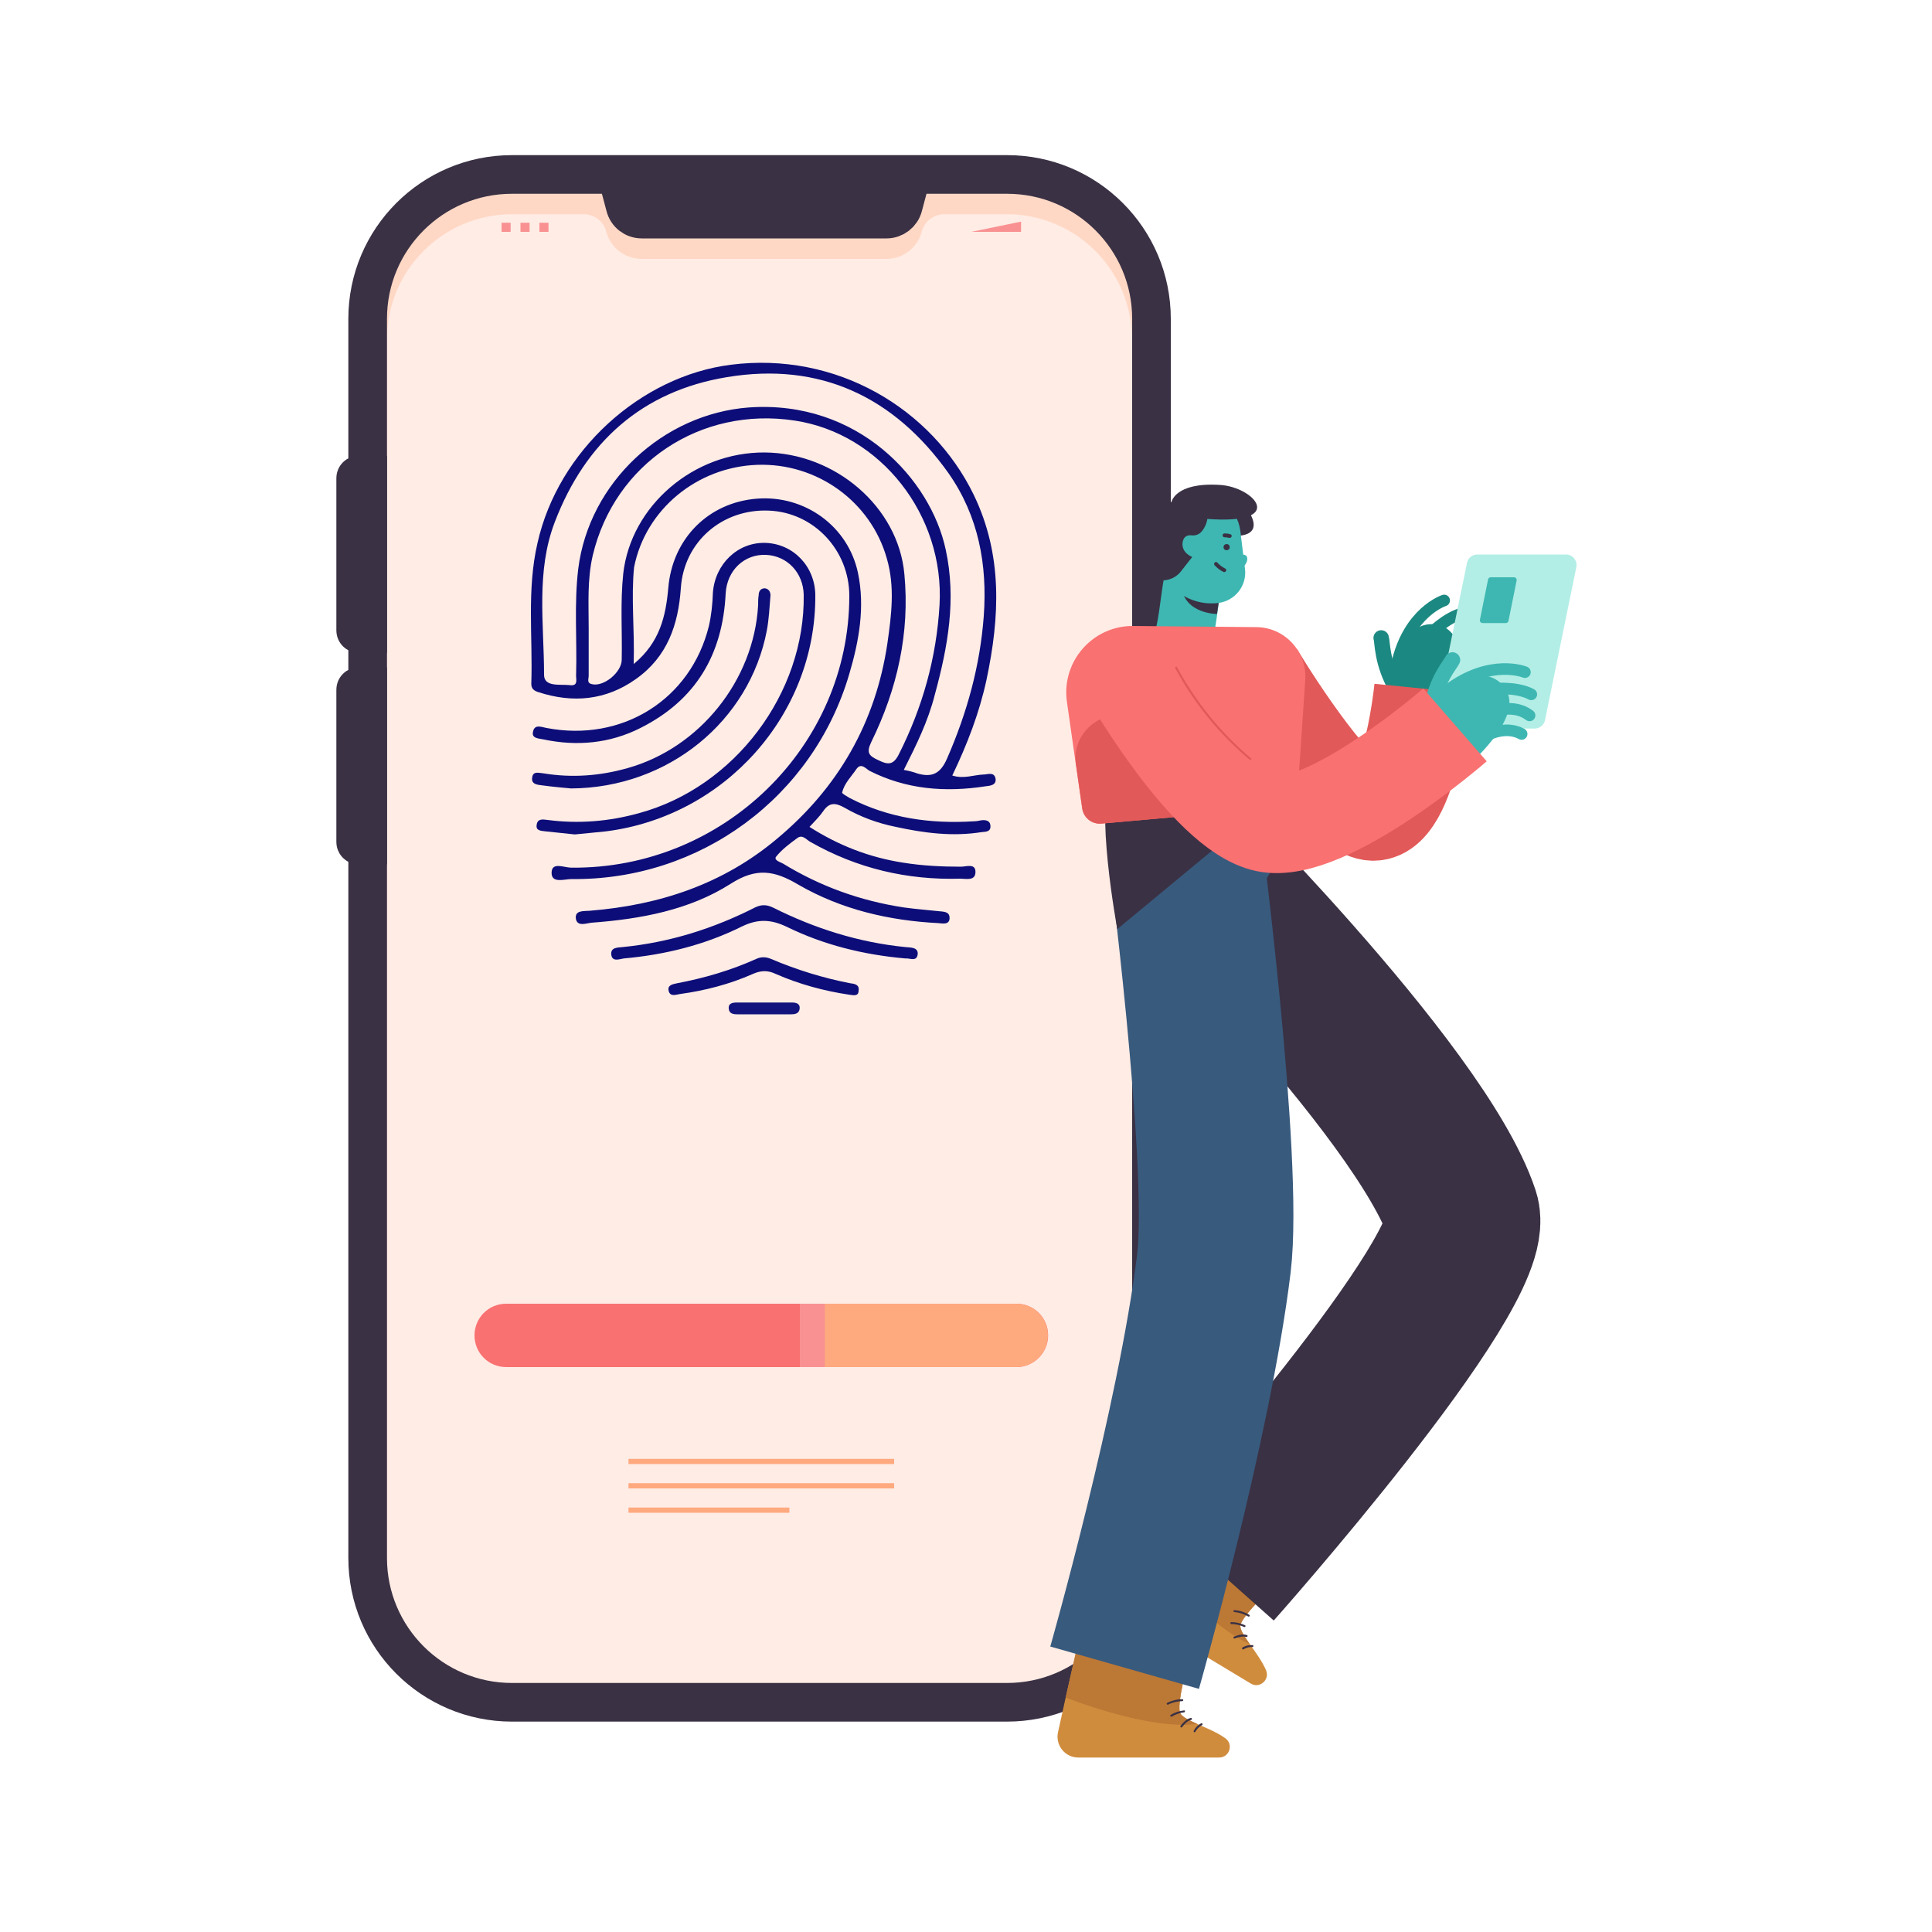 <?xml version="1.0" encoding="utf-8"?>
<!-- Generator: Adobe Illustrator 25.4.1, SVG Export Plug-In . SVG Version: 6.00 Build 0)  -->
<svg version="1.1" id="Layer_1" xmlns="http://www.w3.org/2000/svg" xmlns:xlink="http://www.w3.org/1999/xlink" x="0px" y="0px"
	 viewBox="0 0 1000 1000" style="enable-background:new 0 0 1000 1000;" xml:space="preserve">
<style type="text/css">
	.st0{fill:#3A3144;}
	.st1{fill:#D08C3D;}
	.st2{fill:#BC7835;}
	.st3{fill:#E25959;}
	.st4{fill:none;stroke:#3A3144;stroke-width:80;stroke-linejoin:round;stroke-miterlimit:10;}
	.st5{fill:#FFECE5;}
	.st6{fill:#FFD8C5;}
	.st7{fill:none;stroke:#3A3144;stroke-width:20;stroke-miterlimit:10;}
	.st8{fill:#3A3144;stroke:#3A3144;stroke-width:20;stroke-miterlimit:10;}
	.st9{fill:#F99192;}
	.st10{fill:none;stroke:#1B8981;stroke-width:8;stroke-linecap:round;stroke-miterlimit:10;}
	.st11{fill:#1B8981;}
	.st12{fill:none;stroke:#1B8981;stroke-width:6;stroke-linecap:round;stroke-miterlimit:10;}
	.st13{fill:#B2EEE6;}
	.st14{fill:#3EB7B2;}
	.st15{fill:none;stroke:#E25959;stroke-width:50;stroke-miterlimit:10;}
	.st16{fill:none;stroke:#385A7D;stroke-width:80;stroke-miterlimit:10;}
	.st17{fill:#385A7D;}
	.st18{fill:none;stroke:#3EB7B2;stroke-width:30;stroke-miterlimit:10;}
	.st19{fill:#F97171;}
	.st20{fill:none;stroke:#3EB7B2;stroke-width:8;stroke-linecap:round;stroke-miterlimit:10;}
	.st21{fill:none;stroke:#3EB7B2;stroke-width:6;stroke-linecap:round;stroke-miterlimit:10;}
	.st22{fill:none;stroke:#F97171;stroke-width:50;stroke-miterlimit:10;}
	.st23{fill:#FFA97F;}
	.st24{fill:#0D0D79;}
	.st25{fill:#0F0F7A;}
	.st26{fill:#0D0D7A;}
	.st27{fill:#12137C;}
</style>
<g>
	<path class="st0" d="M638,277.3c0,0,17.7,1.8,8-13.2c-8.8-13.6-17.5,1.7-17.5,1.7"/>
	<g>
		<g>
			<path class="st1" d="M679.2,802.1c0,0-37.2,32.7-37.2,39.5c0,4.6,9.4,13.9,13.3,22.9c2.1,4.9-3.3,9.7-7.9,6.9L585,833.8
				c-5.9-3.5-7-11.6-2.2-16.6c16.1-16.9,49-51.4,63.5-65.2"/>
			<path class="st2" d="M643.3,759l-2.8-1.4c-12.2,12-30.7,31.2-45.1,46.4c11.3,14.3,32.6,38.7,51.4,46.9c-2.6-3.8-4.8-7-4.8-9.2
				c0-4.5,16-20.1,27-30.3C660.2,786.1,643.3,759,643.3,759z"/>
			<path class="st3" d="M646.2,752l32.9,50.1c0,0-8.5,7.5-17.3,16c-11.2-9.7-29.1-25.4-43.5-38C629.2,768.9,639.6,758.3,646.2,752z"
				/>
			<g>
				<g>
					<path class="st0" d="M653.7,812.4c0.6,0,0.6-1,0-1C653.1,811.4,653.1,812.4,653.7,812.4L653.7,812.4z"/>
				</g>
			</g>
			<g>
				<g>
					<path class="st0" d="M647.8,817.9c0.6,0,0.6-1,0-1C647.2,816.9,647.2,817.9,647.8,817.9L647.8,817.9z"/>
				</g>
			</g>
		</g>
		<g>
			<g>
				<path class="st0" d="M638.9,834.4c2.6,0.2,5,1,7.2,2.3c0.6,0.3,1.1-0.5,0.5-0.9c-2.4-1.4-5-2.2-7.7-2.4
					C638.3,833.3,638.3,834.3,638.9,834.4L638.9,834.4z"/>
			</g>
		</g>
		<g>
			<g>
				<path class="st0" d="M637.3,840.6c2.3,0,4.5,0.5,6.6,1.5c0.6,0.3,1.1-0.6,0.5-0.9c-2.3-1-4.6-1.6-7.1-1.6
					C636.7,839.6,636.7,840.6,637.3,840.6L637.3,840.6z"/>
			</g>
		</g>
		<g>
			<g>
				<path class="st0" d="M639,848.1c2-0.7,4-1.4,6.1-0.8c0.6,0.2,0.9-0.8,0.3-1c-2.3-0.7-4.5,0-6.6,0.8
					C638.2,847.3,638.4,848.3,639,848.1L639,848.1z"/>
			</g>
		</g>
		<g>
			<g>
				<path class="st0" d="M643.6,853.7c1.5-0.9,3-1.3,4.7-1.2c0.6,0,0.6-1,0-1c-1.9-0.1-3.7,0.3-5.3,1.3
					C642.6,853.1,643.1,854,643.6,853.7L643.6,853.7z"/>
			</g>
		</g>
	</g>
	<path class="st4" d="M600.4,431c0,0,134.9,132.9,156.4,197.5c9.8,29.4-127.4,183.7-127.4,183.7"/>
	<g>
		<g>
			<path class="st5" d="M521.2,881.1H265c-41.2,0-74.7-33.4-74.7-74.7V165c0-41.2,33.4-74.7,74.7-74.7h256.3
				c41.2,0,74.7,33.4,74.7,74.7v641.5C595.9,847.7,562.5,881.1,521.2,881.1z"/>
			<path class="st6" d="M547.9,95.2c-8.4-2.8-17.4-4.3-26.7-4.3H265c-9.3,0-18.3,1.5-26.7,4.3c-28.1,10.7-48,37.9-48,69.7v641.5
				c0,33.3,21.9,61.6,52,71.2c-24.5-9.2-42-32.9-42-60.6V175.6c0-35.7,29-64.7,64.7-64.7h37.2c5.5,0,10.2,3.7,11.6,9v0
				c2.2,8.3,9.7,14.1,18.3,14.1h126.7c8.6,0,16.1-5.8,18.3-14.1v0c1.4-5.3,6.2-9,11.6-9h32.5c35.7,0,64.7,29,64.7,64.7v641.5
				c0,27.7-17.5,51.4-42,60.6c30.2-9.6,52-37.8,52-71.2V165C595.9,133.1,576,106,547.9,95.2z"/>
			<path class="st7" d="M521.2,881.1H265c-41.2,0-74.7-33.4-74.7-74.7V165c0-41.2,33.4-74.7,74.7-74.7h256.3
				c41.2,0,74.7,33.4,74.7,74.7v641.5C595.9,847.7,562.5,881.1,521.2,881.1z"/>
			<path class="st8" d="M458.9,113.4H332.2c-4.1,0-7.6-2.7-8.6-6.7l-4.2-15.8h152.3l-4.2,15.8C466.5,110.6,462.9,113.4,458.9,113.4z
				"/>
			<path class="st8" d="M190.3,327.9h-4.6c-0.9,0-1.6-0.7-1.6-1.6v-78.8c0-0.9,0.7-1.6,1.6-1.6h4.6V327.9z"/>
			<path class="st8" d="M190.3,437.4h-4.6c-0.9,0-1.6-0.7-1.6-1.6v-78.8c0-0.9,0.7-1.6,1.6-1.6h4.6V437.4z"/>
			<path class="st8" d="M597.7,273.3h4.6c0.9,0,1.6,0.7,1.6,1.6v78.8c0,0.9-0.7,1.6-1.6,1.6h-4.6V273.3z"/>
		</g>
		<g>
			<g>
				<rect x="259.6" y="115.3" class="st9" width="4.7" height="4.7"/>
				<rect x="269.4" y="115.3" class="st9" width="4.7" height="4.7"/>
				<rect x="279.2" y="115.3" class="st9" width="4.7" height="4.7"/>
			</g>
			<polygon class="st9" points="502.8,120 528.5,120 528.5,114.7 			"/>
		</g>
	</g>
	<g>
		<g>
			<path class="st1" d="M622.4,833.9c0,0-14.9,47.3-11.4,53.1c2.4,4,15.3,7,23.2,12.7c4.4,3.1,2.2,10-3.2,10h-72.9
				c-6.8,0-11.9-6.3-10.5-13c5-22.8,15.3-69.3,20.6-88.6"/>
			<path class="st2" d="M569.4,815.5l-3.1,0.2c-4.2,16.6-10.1,42.6-14.7,63c17.1,6.4,47.9,16.3,68.2,13.6c-4.2-1.9-7.7-3.5-8.8-5.4
				c-2.3-3.8,3.3-25.4,7.4-39.9C597.9,830,569.4,815.5,569.4,815.5z"/>
			<path class="st3" d="M568.3,808l54.1,25.8c0,0-3.4,10.8-6.6,22.7c-14.6-2.5-38.1-6.7-56.9-10C562.4,831.3,565.9,816.8,568.3,808z
				"/>
			<g>
				<g>
					<path class="st0" d="M605.7,855.9c0.6,0,0.6-1,0-1C605,854.9,605,855.9,605.7,855.9L605.7,855.9z"/>
				</g>
			</g>
			<g>
				<g>
					<path class="st0" d="M603.5,863.7c0.6,0,0.6-1,0-1C602.8,862.7,602.8,863.7,603.5,863.7L603.5,863.7z"/>
				</g>
			</g>
		</g>
		<g>
			<g>
				<path class="st0" d="M604.6,882.3c2.3-1.2,4.8-1.7,7.4-1.8c0.6,0,0.6-1,0-1c-2.8,0-5.4,0.7-7.9,1.9
					C603.6,881.7,604.1,882.6,604.6,882.3L604.6,882.3z"/>
			</g>
		</g>
		<g>
			<g>
				<path class="st0" d="M606.5,888.5c2-1.2,4.1-1.9,6.4-2.2c0.6-0.1,0.6-1.1,0-1c-2.5,0.3-4.8,1-6.9,2.3
					C605.4,887.9,605.9,888.8,606.5,888.5L606.5,888.5z"/>
			</g>
		</g>
		<g>
			<g>
				<path class="st0" d="M611.8,894c1.3-1.6,2.7-3.3,4.8-3.8c0.6-0.2,0.4-1.1-0.3-1c-2.3,0.6-3.8,2.3-5.3,4.1
					C610.7,893.8,611.4,894.5,611.8,894L611.8,894z"/>
			</g>
		</g>
		<g>
			<g>
				<path class="st0" d="M618.7,896.4c0.8-1.5,2-2.7,3.5-3.5c0.6-0.3,0.1-1.2-0.5-0.9c-1.6,0.8-3,2.2-3.8,3.8
					C617.5,896.4,618.4,896.9,618.7,896.4L618.7,896.4z"/>
			</g>
		</g>
	</g>
	<g>
		<path class="st10" d="M714.9,330.2c0.7,2,0.2,12.9,7.7,25.9"/>
		<path class="st11" d="M753.9,381.7l-37.2-17.7c0,0,4-44.5,27-40.7C766.7,327.3,753.9,381.7,753.9,381.7z"/>
		<path class="st12" d="M747.5,310.8c0,0-18.5,5.9-24.5,33.2"/>
		<path class="st12" d="M739.7,328.8c0.1-0.3,9.2-9.6,17.8-11.4"/>
		<path class="st12" d="M749.8,334.7c0.1-0.2,5.3-8.1,14.1-8.4"/>
		<path class="st12" d="M754.5,346.9c0.1-0.3,3.9-8.8,12.5-10.6"/>
	</g>
	<path class="st13" d="M748.5,377.1h45.8c2.6,0,4.9-1.8,5.4-4.4l16.2-79.1c0.7-3.4-1.9-6.6-5.4-6.6h-45.8c-2.6,0-4.9,1.8-5.4,4.4
		l-16.2,79.1C742.4,373.9,745,377.1,748.5,377.1z"/>
	<path class="st14" d="M767.4,322.5h12c0.7,0,1.3-0.5,1.4-1.2l4.2-20.8c0.2-0.9-0.5-1.7-1.4-1.7h-12c-0.7,0-1.3,0.5-1.4,1.2
		l-4.2,20.8C765.8,321.7,766.5,322.5,767.4,322.5z"/>
	<path class="st15" d="M649.9,348.8c0,0,31.9,53.6,54.3,69.3c24.3,17,32.1-61.7,32.1-61.7"/>
	<path class="st16" d="M612.5,431c0,0,22.2,170.1,15.8,223c-10,82.1-46.2,209.2-46.2,209.2"/>
	<circle class="st17" cx="618.2" cy="431" r="44.3"/>
	<path class="st0" d="M659.1,414l-80.8,66.9c0,0-12.2-66-2.6-79.5"/>
	<path class="st18" d="M618.3,297.1c-2.5,9.1-3.2,25.1-6.1,34"/>
	<path class="st0" d="M631.5,307.3l-1.6,10.5c0,0-16.7,0-18.4-14.1C611.5,303.6,620.4,308.9,631.5,307.3z"/>
	<path class="st14" d="M630.6,312.1L630.6,312.1c8.7-1.1,14.9-9,13.8-17.7l-2.4-19.5c-1.5-12.2-12.6-20.9-24.8-19.4h0
		c-12.2,1.5-20.9,12.6-19.4,24.8l0.8,6.8C600.6,302.9,614.9,314,630.6,312.1z"/>
	<circle class="st0" cx="634.9" cy="283.2" r="1.6"/>
	<g>
		<g>
			<path class="st0" d="M636.8,276.5c-1-0.3-2-0.4-3-0.4c-1.3,0-1.3,2,0,2c0.8,0,1.6,0.1,2.4,0.3
				C637.5,278.7,638.1,276.8,636.8,276.5L636.8,276.5z"/>
		</g>
	</g>
	<path class="st14" d="M645.6,289.3c0,2.3-2.4,5.5-5.2,5c0,0,0.5-6.4,0.5-6.4c0-0.4,2.2-0.9,2.5-0.8
		C645,287.1,645.6,288.1,645.6,289.3z"/>
	<path class="st19" d="M586.6,324l63.7,0.6c14.7,0.1,26.3,12.7,25.3,27.4l-3.9,57.5c-0.3,4.5-3.9,8.1-8.4,8.5l-93.3,8.3
		c-4.9,0.4-9.2-3-9.9-7.9l-7.9-55.4C549.4,342.3,565.6,323.8,586.6,324z"/>
	<path class="st3" d="M578.8,370.3l42.7,47.3l-3.2,4.4l-48.2,4.3c-4.9,0.4-9.2-3-9.9-7.9l-3.3-22.9
		C555,382.2,565.4,370.3,578.8,370.3L578.8,370.3z"/>
	<g>
		<g>
			<path class="st0" d="M634.2,294.3c-1.6-0.8-2.9-1.8-4.1-3.1c-0.9-1-2.3,0.5-1.4,1.4c1.3,1.4,2.8,2.6,4.5,3.4
				C634.3,296.6,635.4,294.9,634.2,294.3L634.2,294.3z"/>
		</g>
	</g>
	<g>
		<path class="st20" d="M751.8,341.6c-0.8,2-8.2,9.9-10.8,24.7"/>
		<path class="st14" d="M748.2,406.1l-16.9-37.5c0,0,31.9-31.3,46.9-13.5S748.2,406.1,748.2,406.1z"/>
		<path class="st21" d="M789.3,347.9c0,0-17.9-7.4-40.2,9.5"/>
		<path class="st21" d="M771.7,356.6c0.2-0.1,13.2-1.4,20.9,2.8"/>
		<path class="st21" d="M775.5,367.6c0.3-0.1,9.2-2.7,16.2,2.7"/>
		<path class="st21" d="M771.2,379.9c0.2-0.1,8.7-4.2,16.4,0"/>
	</g>
	<path class="st22" d="M582.1,345c0,0,42,74.8,73.3,81.4s97.7-51.2,97.7-51.2"/>
	<g>
		<g>
			<path class="st3" d="M647.5,392.5c-15.6-13.2-28.6-29.2-38.3-47.2c-0.3-0.6-1.2-0.1-0.9,0.5c9.7,18.1,22.8,34.2,38.5,47.4
				C647.3,393.7,648,393,647.5,392.5L647.5,392.5z"/>
		</g>
	</g>
	<path class="st19" d="M526.1,707.6H262c-9.1,0-16.4-7.3-16.4-16.4v0c0-9.1,7.3-16.4,16.4-16.4h264.1c9.1,0,16.4,7.3,16.4,16.4v0
		C542.5,700.2,535.1,707.6,526.1,707.6z"/>
	<path class="st23" d="M526.1,674.8H414v32.8h112c9.1,0,16.4-7.3,16.4-16.4v0C542.5,682.1,535.1,674.8,526.1,674.8z"/>
	<rect x="414" y="674.8" class="st9" width="12.9" height="32.8"/>
	<path class="st0" d="M621.6,275.5c-1.3,1.3-3.1,1.8-4.9,1.6c-1.7-0.2-4.1,0.2-4.6,3.7c-0.7,5.4,5,7.5,5,7.5l-5.9,7.5
		c-2.9,3.7-7.8,5.4-12.4,4.2l-2.9-0.8c0,0-4.4-30.8,1.8-36.2c6.2-5.4,8.6-3,8.6-3s1.7-10.5,25.2-9c17.9,1.1,35,20.7-6.6,17.6
		C625,268.6,624.3,272.8,621.6,275.5z"/>
	<g>
		<rect x="325.3" y="755.1" class="st23" width="137.5" height="2.7"/>
		<rect x="325.3" y="767.7" class="st23" width="137.5" height="2.7"/>
		<rect x="325.3" y="780.3" class="st23" width="83.3" height="2.7"/>
	</g>
	<g>
		<path class="st24" d="M328,343.7c13.6-11.2,16.6-24.9,17.9-39.3c2.1-25.7,20.9-44.4,46-46.3c24.6-1.9,47.1,14.2,52.2,38.5
			c3.7,17.7,0.5,35.3-4.5,52.2c-18.7,63.9-77.3,107-143.9,106.2c-3.5,0-10.2,2.4-10.2-3.2c0-5.9,6.4-2.7,10.2-2.7
			c78.6,0.8,143.9-62.6,143.9-140.7c0-23.5-18.2-43.1-41.5-44.1c-24.1-1.1-44.1,16-45.7,40.1c-1.3,19-7,35.6-23.3,47.1
			c-15.5,11-32.6,12.6-50.6,6.7c-2.4-0.8-3.5-1.9-3.5-4.3c0.8-24.3-2.4-48.7,3.2-72.8c10.7-47.9,53.5-86.4,100-92.3
			c54.8-7,104,22.7,125.7,67.1c15.2,31.3,13.6,63.4,6.7,96c-3.7,17.1-9.9,33.2-17.7,49.5c5.9,1.9,11-0.3,16-0.5
			c2.4,0,5.6-1.6,6.4,2.1c0.5,3.5-2.9,3.7-5.3,4c-20.9,3.2-40.9,1.6-59.9-8c-1.9-1.1-4.3-4.3-6.7-1.1c-2.7,4-6.4,7.5-7.5,12.3
			c-0.3,0.5,2.7,2.1,4,2.9c20.1,10.4,41.7,13.4,64.2,12c1.3,0,2.7-0.3,3.7-0.5c2.1-0.3,4.5,0,4.8,2.4c0.5,3.5-2.1,3.5-4.5,3.7
			c-15,2.4-29.7,0.5-44.4-2.7c-9.4-1.9-18.2-5.1-26.5-9.9c-4.8-2.7-8-2.9-11.2,1.9c-1.9,2.7-4.3,5.1-7,8c15,9.6,31,15.8,48.4,18.5
			c9.9,1.6,19.8,2.1,30,2.1c2.7,0,7.5-1.9,7.5,2.7c0,4.8-4.8,3.5-7.8,3.5c-27.6,0.8-53.5-5.3-77.6-19c-2.1-1.1-4-4-6.7-2.1
			c-4,2.9-8,5.9-11,9.6c-1.6,1.9,2.1,2.9,3.5,3.7c19.3,11.8,40.1,19.3,62.6,22.7c5.9,0.8,11.8,1.3,17.7,1.9c2.4,0.3,5.9,0,5.9,3.5
			c0,3.7-3.5,2.9-5.9,2.7c-25.4-1.3-50-7-72.2-19.8c-12.6-7.5-21.9-9.1-35.3-0.5c-21.4,13.6-46.5,18.2-72,20.1
			c-2.7,0.3-7.2,2.1-8-1.9c-0.8-4.8,4.3-4,7.2-4.3c35.8-2.9,68.7-13.6,96.8-37.2c31.8-26.5,51.1-60.2,57.2-101.1
			c2.1-14.7,4-29.4-0.3-44.1c-8.3-29.4-36.1-49.5-67.1-48.4c-31,1.1-57.8,23-63.7,53C326.6,309.4,328.5,325.7,328,343.7z
			 M467.8,398.5c2.7,0.5,5.1,1.1,7.2,1.9c7.5,2.1,11.8,0,15.2-7.8c10.4-23.8,17.1-48.1,19-73.8c1.9-26.5-2.7-51.6-18.2-73.8
			c-28.1-39.6-66.6-57.8-114.7-49.8c-43.9,7.2-73.3,33.7-89.1,74.9c-9.9,25.7-5.6,52.7-5.6,79.2c0,6.4,8.3,4.8,13.1,5.3
			c5.1,0.8,3.2-3.5,3.5-5.6c0.5-18.2-1.1-36.4,1.1-54.6c5.6-44.7,43.9-80.2,88.3-83.5c56.7-4,94.2,37.4,101.9,73.6
			c5.6,25.7,1.1,50.3-5.6,74.9C480.4,373.3,474.3,385.6,467.8,398.5z M304.7,325.2c0,8.3,0,16.3,0,24.6c0,1.6-1.1,3.7,1.6,4.3
			c6.2,1.6,15.5-6.2,15.5-12.6c0.3-15-0.8-29.7,0.8-44.7c4-35,36.4-62.9,73.3-62.6c36.4,0.3,69,28.1,72.2,62.9
			c2.9,30.5-3.7,59.6-17.1,86.9c-2.7,5.6-1.3,7.2,3.5,9.4c4.8,2.4,7.8,2.9,10.7-2.9c12.3-24.3,19.5-50,21.1-77.3
			c2.7-46.5-30.5-88.8-74.9-95.5c-48.9-7.5-93.3,22.2-104.6,69.8C303.9,300.1,304.7,312.6,304.7,325.2z"/>
		<path class="st24" d="M297.5,431.9c-5.1-0.5-10.2-1.1-15.2-1.6c-2.4-0.3-5.1-0.3-4.5-3.5c0.5-3.2,3.2-2.7,5.6-2.4
			c16,2.1,31.8,0.8,47.3-3.5c49.5-13.4,86.1-62.1,85.3-113.1c-0.3-11.5-8.6-20.1-19.5-20.6c-11.2-0.5-20.3,8-20.9,20.1
			c-1.6,31.6-15.5,55.1-44.1,69.5c-15.8,8-32.9,9.6-50.3,5.9c-2.4-0.5-6.2-0.5-5.3-4c0.8-4,4.3-2.4,7-1.9
			c39.1,7.5,74.6-14.7,84-52.7c1.3-5.6,1.9-11.5,2.1-17.4c1.1-14.7,12.8-26.2,27.3-25.7c14.4,0.5,25.7,12.3,25.7,27.3
			c0.3,61.5-46.8,114.2-108.3,122C308.4,430.8,303.1,431.4,297.5,431.9z"/>
		<path class="st25" d="M295.6,408.1c-3.2-0.3-9.1-0.8-15-1.6c-2.4-0.3-5.9-0.5-5.1-4.3c0.5-3.2,3.5-2.1,5.9-1.9
			c14.7,2.4,29.2,1.3,43.3-2.7c37.4-10.4,65.5-45.5,67.7-84.3c0-1.9,0-3.5,0.3-5.3c0-2.1,1.1-3.5,3.2-3.5c2.1,0.3,2.9,1.9,2.9,3.7
			c-0.5,6.2-0.8,12.3-1.9,18.2C387.9,373.3,345.9,407.8,295.6,408.1z"/>
		<path class="st26" d="M468.7,496.1c-21.7-1.9-42.3-7-61.3-16.3c-8.3-4-15-4.3-23.3-0.3c-19.3,9.6-39.9,14.7-61.3,16.6
			c-2.1,0.3-5.9,1.9-6.4-1.9c-0.5-4,3.5-3.7,5.9-4c24.3-2.4,47.1-9.6,68.7-20.6c3.5-1.6,6.2-1.3,9.4,0.3
			c21.4,10.7,44.1,17.9,68.2,20.3c2.7,0.3,6.7,0,6.4,3.7C474.5,498,470.8,495.8,468.7,496.1z"/>
		<path class="st24" d="M439.2,514.8c-12.6-1.9-25.4-5.3-37.7-10.7c-4-1.9-7.5-1.9-11.8,0c-12,5.3-24.6,8.6-37.7,10.4
			c-2.1,0.3-5.1,1.6-5.9-1.6c-0.8-3.2,2.4-3.5,4.5-4c14.2-2.7,27.8-6.7,40.9-12.6c2.4-1.1,4.8-1.1,7.5,0c13.1,5.6,27,9.9,40.9,12.6
			c2.1,0.3,5.1,0.5,4.5,4C444.3,515.9,441.6,515.1,439.2,514.8z"/>
		<path class="st27" d="M395.6,525c-4.5,0-9.1,0-13.9,0c-2.1,0-4.3-0.3-4.5-2.9c-0.3-2.9,2.1-3.2,4.3-3.2c9.4,0,19,0,28.4,0
			c2.1,0,4.3,0.5,4,3.2s-2.7,2.9-4.5,2.9C404.7,525,400.2,525,395.6,525z"/>
	</g>
</g>
</svg>
